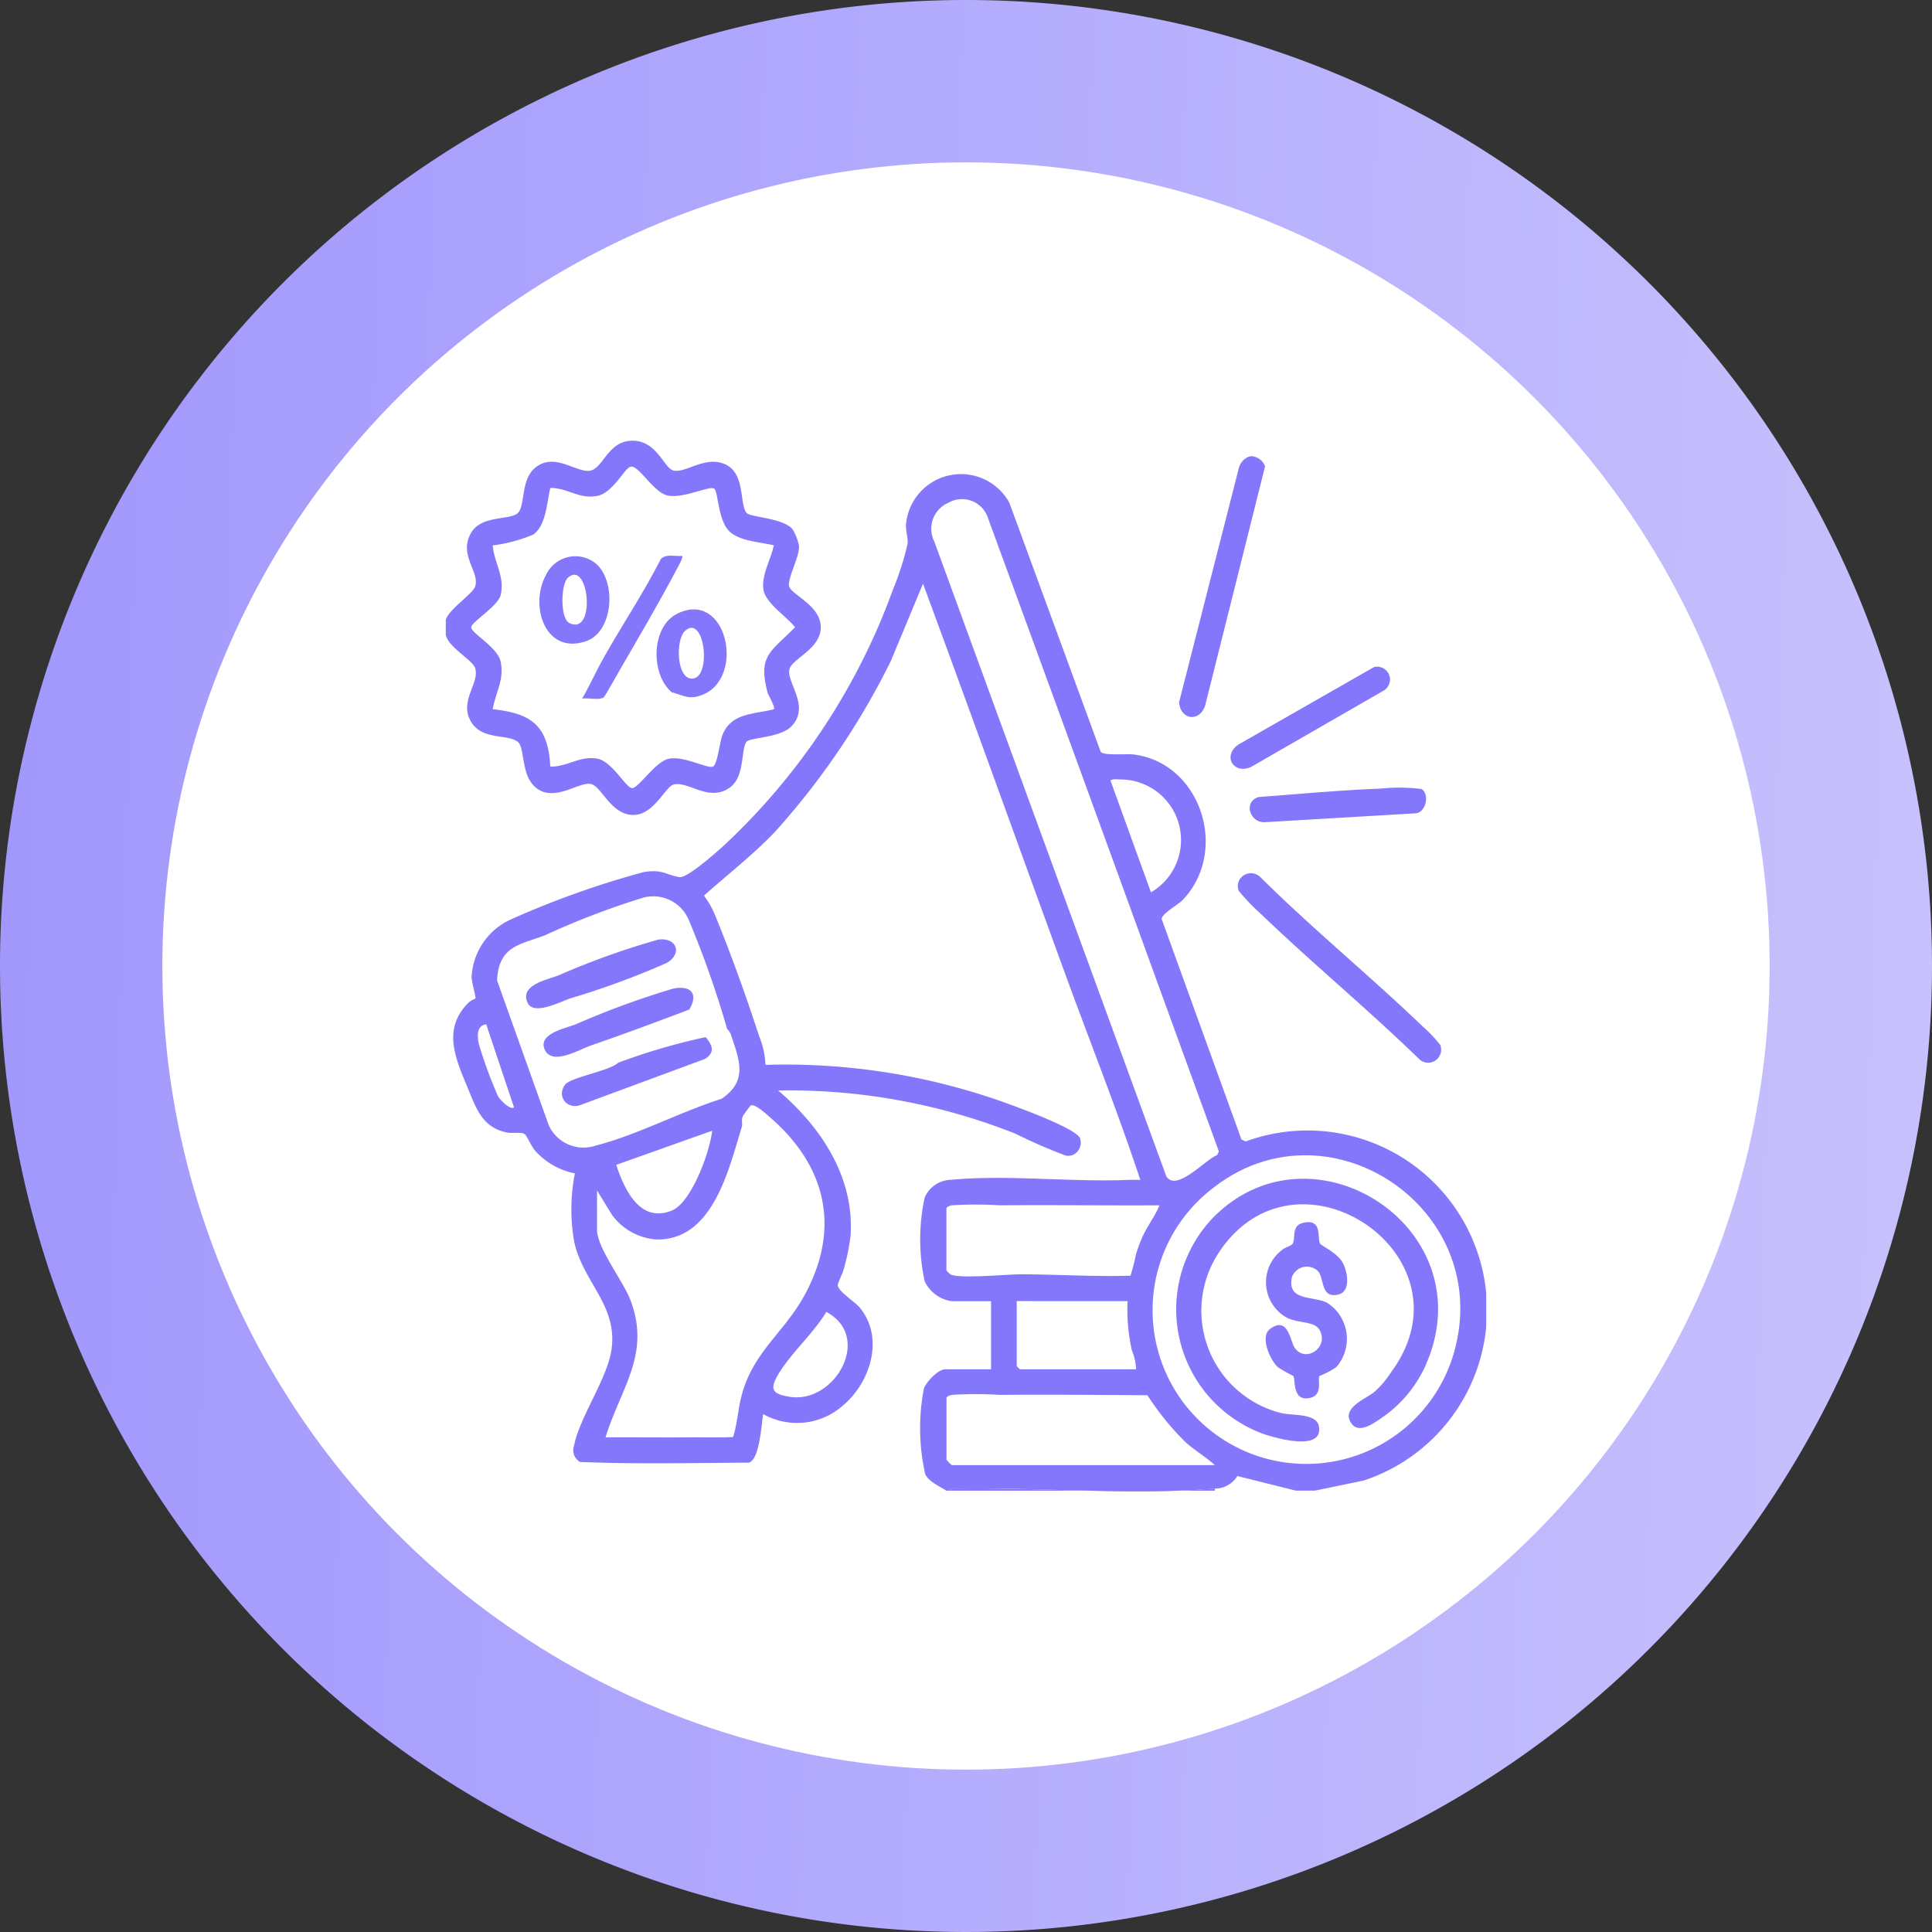 <svg xmlns="http://www.w3.org/2000/svg" xmlns:xlink="http://www.w3.org/1999/xlink" width="119" height="119" viewBox="0 0 119 119"><rect x="0" y="0" width="119" height="119" fill="#333333" stroke="none"/><defs><linearGradient id="a" x1="-0.79" y1="0.438" x2="1.168" y2="0.5" gradientUnits="objectBoundingBox"><stop offset="0" stop-color="#8477fc"/><stop offset="1" stop-color="#cdc8fd"/></linearGradient><clipPath id="b"><rect width="64.083" height="64.705" fill="#8477fc"/></clipPath></defs><g transform="translate(0.442)"><path d="M59.5,0A59.5,59.5,0,1,1,0,59.5,59.5,59.5,0,0,1,59.5,0Z" transform="translate(-0.442)" fill="url(#a)"/><circle cx="49.5" cy="49.5" r="49.5" transform="translate(9.558 10)" fill="#fff"/><g transform="translate(27.016 27.148)"><g transform="translate(0 -0.001)" clip-path="url(#b)"><path d="M56.559,78.168H55.378l-3.6-.9a1.609,1.609,0,0,1-1.388.772c-4.859.413-10.689-.064-15.683,0-.222,0-.583-.084-.72.133h-.131c-.415-.274-1.053-.537-1.3-1a12.91,12.91,0,0,1-.083-5.3c.153-.414.881-1.179,1.313-1.179h2.821V66.5H34.186a2.188,2.188,0,0,1-1.666-1.22,12.2,12.2,0,0,1,0-5.169,1.816,1.816,0,0,1,1.663-1.091c3.429-.323,7.439.162,10.962.005.217-.01.438.008.656,0-1.4-4.22-3.062-8.4-4.592-12.589-2.938-8.039-5.824-16.1-8.793-24.129l-1.985,4.767a46.3,46.3,0,0,1-7.067,10.444c-1.359,1.448-2.958,2.679-4.438,4a5.771,5.771,0,0,1,.7,1.249c.939,2.281,1.933,5.055,2.695,7.405a5.23,5.23,0,0,1,.392,1.772A40.136,40.136,0,0,1,38.353,54.6c.665.252,3.588,1.338,3.75,1.9a.85.85,0,0,1-.109.692.745.745,0,0,1-.793.337,33.8,33.8,0,0,1-3.11-1.354,37.822,37.822,0,0,0-14.6-2.654c2.64,2.238,4.724,5.36,4.459,8.98a13.081,13.081,0,0,1-.429,2.064c-.072.283-.358.785-.354.958.007.356,1.063,1.017,1.364,1.385,1.537,1.884.623,4.665-1.115,6.076a4.256,4.256,0,0,1-4.843.471c-.116.644-.22,2.8-.881,2.988-3.462.02-6.955.1-10.4-.041a.832.832,0,0,1-.367-1.014c.322-1.669,1.953-4,2.273-5.731.523-2.824-1.716-4.283-2.263-6.8a11.468,11.468,0,0,1,.039-4.23,4.419,4.419,0,0,1-2.494-1.448c-.176-.217-.492-.908-.6-.974-.237-.145-.755-.027-1.087-.094-1.43-.29-1.843-1.337-2.329-2.524-.8-1.951-1.742-3.819,0-5.517a2.372,2.372,0,0,1,.383-.21c.04-.07-.238-1.066-.235-1.343A4.115,4.115,0,0,1,7,43a55.294,55.294,0,0,1,8.219-2.933c1.19-.189,1.327.176,2.2.311.479.074,2.275-1.533,2.727-1.941a40.374,40.374,0,0,0,10.431-15.8,17.579,17.579,0,0,0,.89-2.795c.03-.414-.136-.766-.092-1.258a3.4,3.4,0,0,1,6.358-1.268l5.632,15.354c.239.244,1.575.095,2.069.161,4.1.551,5.845,5.938,2.985,8.948-.3.313-1.288.845-1.305,1.175l4.915,13.581.254.128A11.059,11.059,0,1,1,59.549,77.55ZM33.99,17.317a1.745,1.745,0,0,0-.881,2.388L47.4,58.8c.62,1.021,2.446-1.065,3.13-1.294l.109-.231L46.98,47.218Q41.7,32.678,36.375,18.146a1.678,1.678,0,0,0-2.386-.829M44.618,34.366c-.191,0-.516-.059-.655.064l2.493,6.887a3.729,3.729,0,0,0-1.839-6.951M9.189,43.94c-1.53.6-2.9.62-3.01,2.8l3.176,8.9a2.35,2.35,0,0,0,2.909,1.273c2.505-.634,5.243-2.093,7.747-2.88,1.665-1.133,1.07-2.433.565-3.975-.056-.172-.216-.3-.234-.35a60,60,0,0,0-2.337-6.648,2.372,2.372,0,0,0-2.789-1.425,48.761,48.761,0,0,0-6.028,2.3M5.514,49.448c-.613.071-.544.749-.465,1.186a27.473,27.473,0,0,0,1.2,3.263c.107.183.758.86.974.665Zm15.747,6.295c-.81,2.619-1.784,7.057-5.307,6.955a3.728,3.728,0,0,1-2.695-1.515l-.922-1.505V62.1c0,1.1,1.595,3.155,2.031,4.264,1.322,3.357-.558,5.451-1.506,8.521,1.747-.008,3.5.014,5.248,0,.867-.006,1.74.021,2.607-.017.268-.831.3-1.715.525-2.557.7-2.667,2.578-3.839,3.845-6.124,2.264-4.087,1.419-7.95-2.053-10.976-.224-.2-.99-.907-1.233-.765-.035.02-.458.606-.474.643-.12.259-.021.5-.067.651m-1.838.263-5.9,2.1c.5,1.518,1.45,3.6,3.414,2.82,1.213-.479,2.365-3.653,2.49-4.919m30.837,3.54A9.466,9.466,0,1,0,65.089,69.775c2.635-8.9-7.684-15.869-14.828-10.229M37.139,60.595a23.416,23.416,0,0,0-2.952,0c-.109.02-.328.1-.328.2v3.8a1.172,1.172,0,0,0,.264.26c.6.278,3.5-.019,4.372-.014,2.228.013,4.471.154,6.7.089a12.176,12.176,0,0,0,.338-1.319c.1-.321.237-.7.37-1.008.3-.7.791-1.3,1.073-2.008-3.278.021-6.563-.031-9.841,0m7.873,5.9H38.189v4a1.313,1.313,0,0,0,.2.2h7.151a3.41,3.41,0,0,0-.262-1.18,11.405,11.405,0,0,1-.262-3.016m-18.553.662c-.8,1.329-2.215,2.57-2.97,3.859-.51.87-.414,1.2.733,1.372,2.763.422,5.112-3.69,2.237-5.231m10.68,5.109a23.39,23.39,0,0,0-2.952,0c-.109.02-.328.1-.328.2v3.8a2.191,2.191,0,0,0,.328.328H50.392c-.578-.527-1.257-.913-1.837-1.443a17.143,17.143,0,0,1-2.318-2.863c-3.031-.019-6.068-.049-9.1-.022" transform="translate(-3.022 -13.501)" fill="#8477fc"/><path d="M0,11.028c.186-.649,1.677-1.608,1.813-2.061C2.088,8.049.782,7.049,1.548,5.69,2.2,4.53,4.04,4.934,4.472,4.416c.409-.49.168-1.977.972-2.7C6.685.6,8.107,2.073,8.959,1.826,9.74,1.6,10.035-.085,11.617,0,13.017.08,13.45,1.667,14,1.826c.733.21,1.929-.9,3.152-.4,1.325.537.917,2.469,1.375,3.018.228.273,2.2.3,2.817.988A3,3,0,0,1,21.76,6.5c.017.675-.734,2.017-.614,2.466.138.517,1.952,1.181,1.952,2.521,0,1.322-1.721,1.919-1.92,2.553-.253.809,1.3,2.268.132,3.531-.674.727-2.564.707-2.778.962-.386.462-.061,2.219-1.116,2.884-1.281.808-2.49-.473-3.385-.24-.516.135-1.192,1.834-2.439,1.87-1.395.04-1.97-1.723-2.633-1.9-.724-.2-2.294,1.2-3.454.183-.876-.769-.626-2.364-1.045-2.758-.559-.525-2.159-.11-2.864-1.2-.84-1.3.5-2.416.216-3.359C1.664,13.513.133,12.71,0,11.946Zm19.814,4.459c-.6-2.289.226-2.494,1.7-4-.5-.641-1.776-1.464-1.937-2.26-.181-.9.457-1.918.627-2.787-.83-.2-2.114-.253-2.743-.867-.7-.681-.681-2.444-.924-2.62-.289-.21-1.949.645-2.9.413-.862-.209-1.764-1.892-2.26-1.765-.369.095-1.081,1.6-2.025,1.791-1.139.235-1.855-.5-2.913-.483-.215.867-.252,2.319-1.059,2.875a9.569,9.569,0,0,1-2.489.661c.089,1.084.753,1.9.492,3.049-.157.691-1.815,1.673-1.814,1.994,0,.381,1.623,1.213,1.812,2.129.229,1.111-.311,1.88-.492,2.916,2.417.266,3.413,1.02,3.55,3.535,1.01.039,1.859-.7,2.912-.483.914.184,1.75,1.811,2.13,1.81.4,0,1.433-1.643,2.26-1.81.933-.188,2.323.613,2.708.485.274-.092.426-1.512.581-1.918.536-1.4,1.916-1.293,3.176-1.614.107-.117-.351-.886-.394-1.048" transform="translate(0 0.001)" fill="#8477fc"/><path d="M251.92,490.7v.131h-16.4c.136-.217.5-.131.72-.133,4.993-.062,10.823.415,15.683,0" transform="translate(-204.55 -426.161)" fill="#8477fc"/><path d="M347.9,7.193a.943.943,0,0,1,.9.629l-3.655,14.591c-.247,1.149-1.53,1.12-1.642-.059l3.681-14.427a1.015,1.015,0,0,1,.717-.734" transform="translate(-298.338 -6.241)" fill="#8477fc"/><path d="M371.741,202.621a.833.833,0,0,1,.756.242c3.207,3.179,6.719,6.053,9.976,9.176a8.379,8.379,0,0,1,1.086,1.146.8.8,0,0,1-1.281.884c-3.171-3.082-6.6-5.913-9.785-8.974a12.417,12.417,0,0,1-1.348-1.408.789.789,0,0,1,.6-1.067" transform="translate(-322.305 -175.966)" fill="#8477fc"/><path d="M376.464,105.871a.792.792,0,0,1,.549,1.474l-8.162,4.7c-1.093.433-1.719-.738-.744-1.4Z" transform="translate(-319.286 -91.932)" fill="#8477fc"/><path d="M384.659,162.532a10.755,10.755,0,0,1,2.522.026c.512.3.3,1.532-.469,1.5l-9.184.542c-.936.041-1.349-1.287-.357-1.553,2.488-.183,4.995-.422,7.488-.516" transform="translate(-327.081 -141.104)" fill="#8477fc"/><path d="M357.552,357.187a7.743,7.743,0,0,1-2.714,3.254c-.478.32-1.392,1.021-1.868.342-.664-.947.877-1.486,1.434-1.955a5.925,5.925,0,0,0,1.048-1.248c5.19-7.1-5.828-14.569-10.629-7.344a6.5,6.5,0,0,0,3.8,9.906c.711.173,2.2.007,2.345.814.292,1.591-2.644.732-3.386.488a8.163,8.163,0,0,1-3.155-13.306c6.112-6.269,16.829.657,13.122,9.049" transform="translate(-297.191 -300.258)" fill="#8477fc"/><path d="M384.347,372.631c1.119-.806,1.213.759,1.511,1.178.683.961,2.144-.057,1.515-1.122-.344-.582-1.474-.354-2.174-.843a2.5,2.5,0,0,1-.13-4.067c.18-.161.574-.25.658-.391.212-.358-.122-1.121.685-1.29,1.182-.247.8.977,1.013,1.294.107.159,1.073.563,1.41,1.214.27.522.476,1.7-.253,1.905-1.132.315-.9-.968-1.286-1.417a.977.977,0,0,0-1.611.354c-.332,1.5,1.319,1.148,2.166,1.583a2.639,2.639,0,0,1,.564,3.961,4.9,4.9,0,0,1-1.031.542c-.159.19.279,1.224-.67,1.372-1.02.16-.8-1.128-.945-1.369a8.319,8.319,0,0,1-.962-.546c-.477-.457-1.121-1.884-.46-2.36" transform="translate(-333.565 -317.932)" fill="#8477fc"/><path d="M63.255,279.363c.412.514.6.923-.036,1.341l-7.567,2.8c-.864.4-1.614-.436-1.068-1.2.336-.469,2.748-.852,3.29-1.367a38.869,38.869,0,0,1,5.38-1.574" transform="translate(-47.246 -242.63)" fill="#8477fc"/><path d="M47.8,258.539a51.942,51.942,0,0,1,6-2.2c1.085-.215,1.581.3.993,1.288-2.013.768-4.04,1.514-6.075,2.222-.73.254-2.363,1.244-2.82.26s1.23-1.311,1.9-1.572" transform="translate(-39.796 -222.593)" fill="#8477fc"/><path d="M40.3,237.238c-.6.206-2.185,1.03-2.559.263-.539-1.107,1.195-1.431,1.9-1.706a47.944,47.944,0,0,1,6.134-2.2c1.131-.163,1.533.859.518,1.438a49.4,49.4,0,0,1-6,2.2" transform="translate(-32.694 -202.866)" fill="#8477fc"/><path d="M46.736,59.294c-2.515.883-3.531-2.136-2.493-4.065a2,2,0,0,1,2.8-.9c1.582.869,1.469,4.342-.311,4.966M45.59,55.4c-.421.387-.486,2.5.1,2.784,1.663.81,1.2-3.978-.1-2.784" transform="translate(-38.076 -46.954)" fill="#8477fc"/><path d="M101.62,84.231c-.857.37-1.17.093-1.968-.131-1.317-1.131-1.26-4.043.345-4.836,3.045-1.5,4.2,3.856,1.624,4.967m-1.147-3.9c-.593.55-.518,2.934.425,2.935,1.262,0,.78-4.054-.425-2.935" transform="translate(-85.742 -68.612)" fill="#8477fc"/><path d="M65.182,60.14c1.152-2.043,2.47-4.008,3.536-6.105.33-.337.884-.15,1.319-.189.082.074-.293.727-.37.874-1.051,1.995-2.3,4.115-3.434,6.076-.151.261-.96,1.719-1.048,1.772-.291.177-.958.01-1.314.063.471-.8.856-1.681,1.312-2.49" transform="translate(-55.472 -46.751)" fill="#8477fc"/></g></g></g></svg>